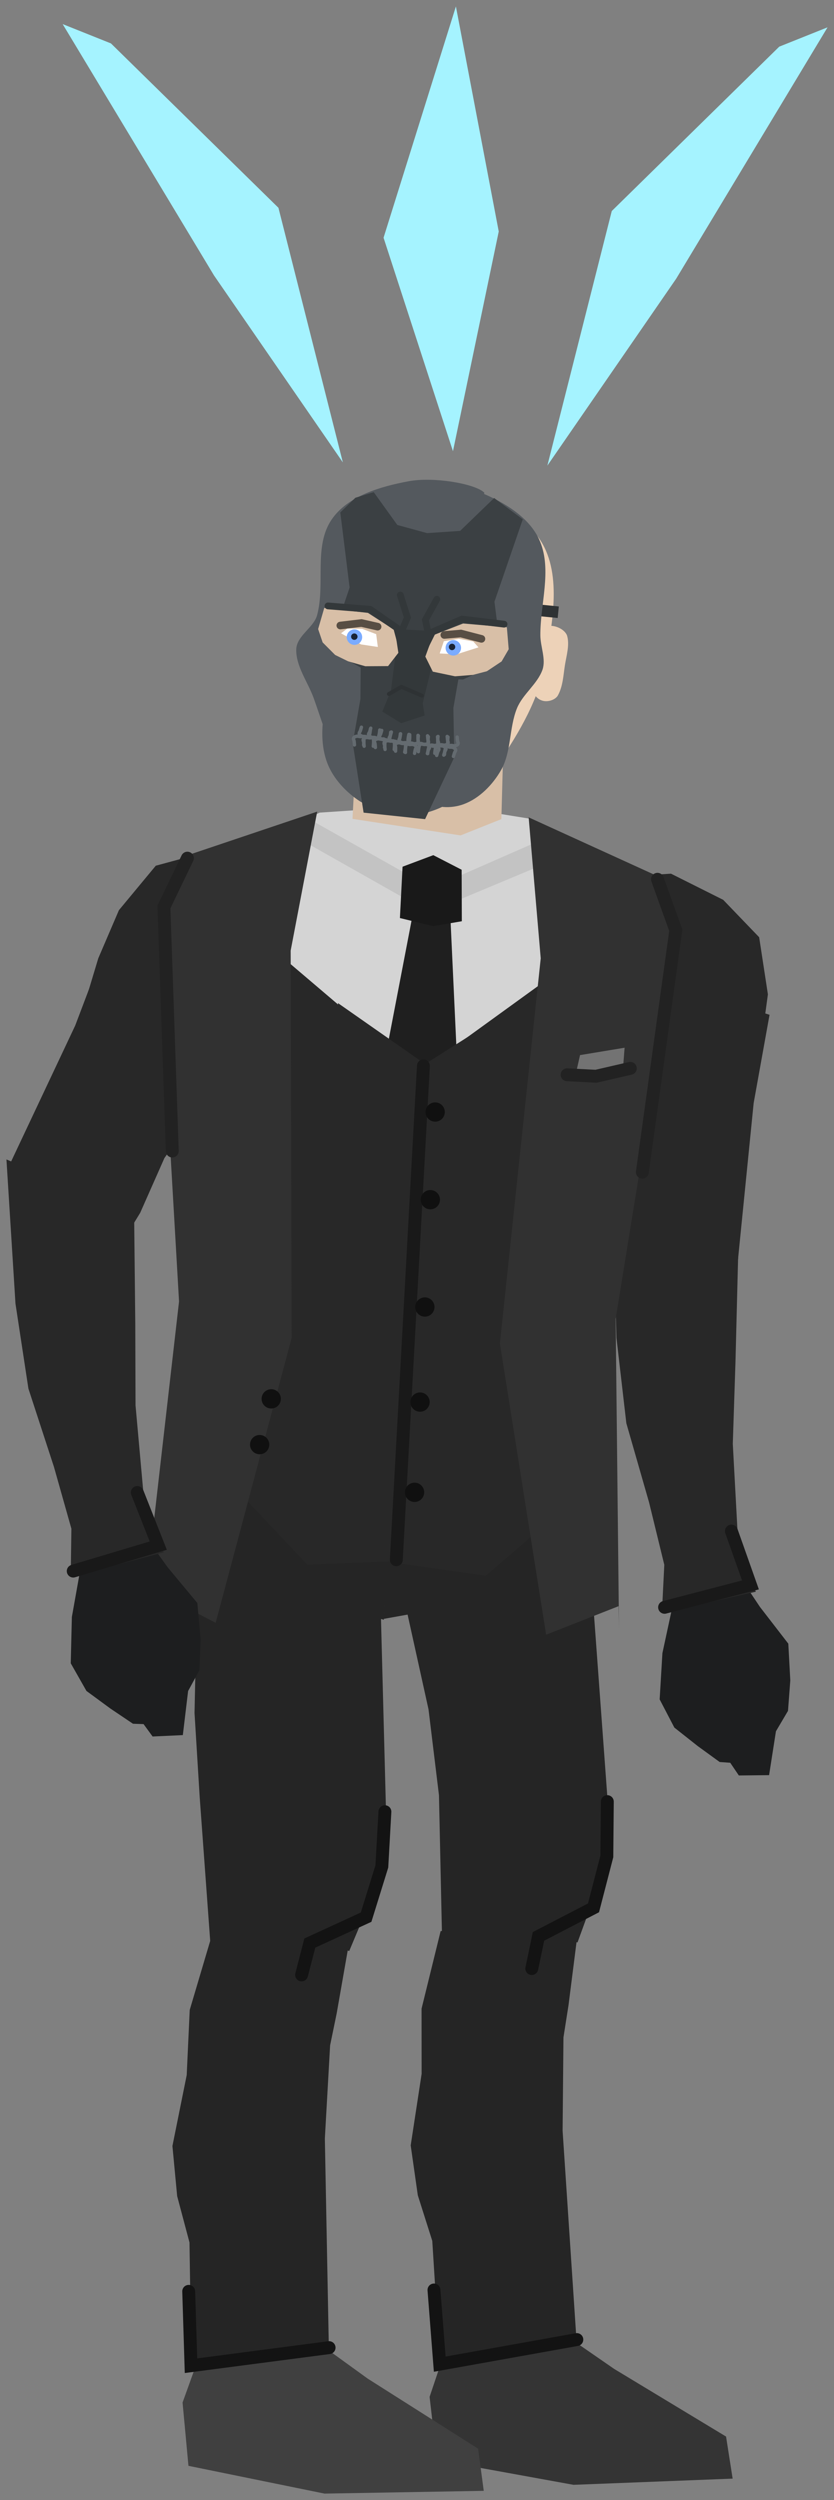 <svg xmlns="http://www.w3.org/2000/svg" xmlns:xlink="http://www.w3.org/1999/xlink" version="1.1" width="129.477" height="387.869" viewBox="0.773 -0.238 129.477 387.869">
  <rect x="0.773" y="-0.238" width="129.477" height="387.869" fill="#808080" stroke="none"/>
  <!-- Exported by Scratch - http://scratch.mit.edu/ -->
  <path id="ID0.7729651997797191" fill="#282828" stroke="none" stroke-linecap="round" d="M 17.384 145.859 L 40.52 151.335 L 32.865 170.201 L 26.301 179.425 L 22.539 187.921 L 17.916 195.488 L 2.518 188.046 L 2.054 180.909 L 12.449 158.87 L 17.384 145.859 Z " stroke-width="0.959"/>
  <path id="ID0.4757494777441025" fill="#282828" stroke="none" stroke-linecap="round" d="M 32.726 131.97 L 41.772 132.663 L 55.86 142.385 L 39.938 163.989 L 28.261 165.444 L 23.505 165.022 L 21.099 161.734 L 19.227 157.995 L 14.45 153.684 L 16.03 148.44 L 19.235 140.971 L 24.959 134.072 L 32.726 131.97 Z " stroke-width="0.483"/>
  <g id="ID0.5880346246995032">
    <path id="ID0.6829322893172503" fill="#1D1E1F" stroke="none" stroke-linecap="round" d="M 105.082 249.41 L 115.2 243.751 L 118.759 249.077 L 123.156 254.767 L 123.465 260.474 L 123.108 265.195 L 121.236 268.362 L 120.173 275.166 L 115.475 275.216 L 114.141 273.244 L 112.5 273.128 L 109.095 270.656 L 105.464 267.786 L 103.183 263.413 L 103.612 256.235 L 105.082 249.41 Z " stroke-width="0.816"/>
    <g id="ID0.9434720128774643">
      <path id="ID0.6507829907350242" fill="#282828" stroke="none" stroke-linecap="round" d="M 95.875 184.916 L 115.382 194.079 L 114.954 211.069 L 114.538 223.765 L 115.411 239.866 L 118.112 246.711 L 103.532 249.995 L 103.904 242.534 L 101.539 232.85 L 98.012 220.572 L 96.477 207.328 L 95.875 184.916 Z " stroke-width="0.816"/>
      <path id="ID0.9892375003546476" fill="none" stroke="#191919" stroke-width="2" stroke-linecap="round" d="M 103.948 249.129 L 117.279 245.652 L 114.323 237.3 "/>
    </g>
  </g>
  <path id="ID0.7729651997797191" fill="#282828" stroke="none" stroke-linecap="round" d="M 120.243 157.203 L 97.588 149.99 L 94.441 170.104 L 95.321 181.392 L 94.174 190.612 L 94.243 199.479 L 111.276 201.024 L 115.347 195.144 L 117.777 170.898 L 120.243 157.203 Z " stroke-width="0.959"/>
  <path id="ID0.4757494777441025" fill="#282828" stroke="none" stroke-linecap="round" d="M 113.054 139.37 L 104.942 135.308 L 87.859 136.393 L 90.391 163.111 L 99.653 170.368 L 103.948 172.453 L 107.703 170.873 L 111.233 168.631 L 117.547 167.394 L 118.892 162.084 L 119.988 154.031 L 118.631 145.17 L 113.054 139.37 Z " stroke-width="0.483"/>
  <g id="ID0.6660797297954559">
    <path id="ID0.5368814701214433" fill="#343434" stroke="none" stroke-linecap="round" d="M 67.468 371.62 L 70.429 362.815 L 74.998 353.608 L 84.923 359.553 L 96.122 367.287 L 113.493 377.781 L 114.514 384.306 L 89.807 385.269 L 68.595 381.417 L 67.468 371.62 Z " stroke-width="0.77"/>
    <g id="ID0.5077062323689461">
      <path id="ID0.05466862628236413" fill="#252525" stroke="none" stroke-linecap="round" d="M 69.179 299.369 L 90.9 296.178 L 89.036 310.846 L 88.249 315.852 L 88.116 330.336 L 90.326 363.608 L 69.059 366.192 L 67.885 347.433 L 65.636 340.346 L 64.533 332.608 L 66.229 321.515 L 66.219 311.399 L 69.179 299.369 Z " stroke-width="0.6"/>
      <path id="ID0.5319394422695041" fill="none" stroke="#131313" stroke-width="2" stroke-linecap="round" d="M 90.327 362.735 L 69.043 366.549 L 68.144 355.041 "/>
    </g>
    <g id="ID0.8820344842970371">
      <path id="ID0.3809091211296618" fill="#252525" stroke="none" stroke-linecap="round" d="M 58.608 225.619 L 90.492 206.381 L 91.543 230.619 L 95.107 279.128 L 94.53 289.876 L 90.431 301.123 L 82.357 298.868 L 69.393 300.046 L 68.922 278.279 L 67.3 264.961 L 58.608 225.619 Z " stroke-width="0.731"/>
      <path id="ID0.9495224836282432" fill="none" stroke="#131313" stroke-width="2" stroke-linecap="round" d="M 95.058 279.273 L 94.984 287.773 L 92.914 295.755 L 84.374 300.181 L 83.331 305.172 "/>
    </g>
  </g>
  <g id="ID0.18228224432095885">
    <path id="ID0.5368814701214433" fill="#404040" stroke="none" stroke-linecap="round" d="M 29.116 372.502 L 32.266 363.764 L 37.034 354.657 L 46.828 360.816 L 57.856 368.79 L 74.996 379.658 L 75.876 386.203 L 51.154 386.631 L 30.03 382.321 L 29.116 372.502 Z " stroke-width="0.77"/>
    <g id="ID0.5077062323689461">
      <path id="ID0.05466862628236413" fill="#252525" stroke="none" stroke-linecap="round" d="M 33.751 299.718 L 55.599 297.557 L 53.044 312.12 L 52.023 317.084 L 51.206 331.545 L 51.842 364.884 L 30.476 366.461 L 30.19 347.667 L 28.278 340.482 L 27.542 332.701 L 29.759 321.701 L 30.227 311.595 L 33.751 299.718 Z " stroke-width="0.6"/>
      <path id="ID0.5319394422695041" fill="none" stroke="#131313" stroke-width="2" stroke-linecap="round" d="M 51.864 363.984 L 30.424 366.789 L 30.069 355.251 "/>
    </g>
    <g id="ID0.8820344842970371">
      <path id="ID0.3809091211296618" fill="#252525" stroke="none" stroke-linecap="round" d="M 31.88 223.026 L 59.524 207.821 L 59.429 232.081 L 60.699 280.705 L 59.615 291.413 L 54.989 302.455 L 47.031 299.821 L 33.467 301.718 L 31.776 278.59 L 30.973 265.526 L 31.88 223.026 Z " stroke-width="0.731"/>
      <path id="ID0.9495224836282432" fill="none" stroke="#131313" stroke-width="2" stroke-linecap="round" d="M 60.53 280.839 L 60.055 289.325 L 57.61 297.201 L 48.872 301.218 L 47.593 306.154 "/>
    </g>
  </g>
  <g id="ID0.8990198895335197">
    <path id="ID0.17576928716152906" fill="#DBDBDB" stroke="none" d="M 68.688 129.078 L 68.438 129.065 L 68.438 129.065 L 68.688 129.078 L 68.688 129.078 Z " stroke-width="1"/>
    <path id="ID0.4270821204409003" fill="#252525" stroke="none" stroke-linecap="round" d="M 60.347 250.921 L 65.909 138.302 L 83.113 141.673 L 89.689 146.446 L 92.246 150.689 L 98.425 162.595 L 96.955 172.991 L 95.609 178.383 L 96.772 185.39 L 96.852 190.885 L 94.215 197.617 L 92.222 202.723 L 90.364 211.898 L 90.276 233.851 L 84.553 241.672 L 79.331 247.523 L 60.347 250.921 Z " stroke-width="0.476"/>
    <path id="ID0.4270821204409003" fill="#252525" stroke="none" stroke-linecap="round" d="M 60.364 251.061 L 66.433 138.468 L 48.973 140.049 L 41.94 144.12 L 38.96 148.077 L 31.588 159.283 L 31.979 169.775 L 32.762 175.277 L 30.883 182.126 L 30.238 187.585 L 32.167 194.552 L 33.624 199.837 L 34.528 209.154 L 32.353 231 L 37.24 239.368 L 41.831 245.726 L 60.364 251.061 Z " stroke-width="0.476"/>
    <path id="ID0.5114514343440533" fill="#282828" stroke="none" d="M 39.977 138.251 L 92.907 140.984 L 88.356 229.117 L 35.426 226.383 L 39.977 138.251 Z " stroke-width="1.007"/>
    <path id="ID0.9286923445761204" fill="#D4D4D4" stroke="none" stroke-linecap="round" d="M 56.814 125.406 L 75.041 107.585 L 66.959 126.072 L 66.131 166.556 L 29.731 135.593 L 50.403 125.837 L 56.814 125.406 Z " stroke-width="0.476"/>
    <path id="ID0.9286923445761204" fill="#D4D4D4" stroke="none" stroke-linecap="round" d="M 73.104 125.175 L 60.234 107.108 L 66.37 126.329 L 65.52 166.334 L 102.418 139.633 L 83.27 126.82 L 73.104 125.175 Z " stroke-width="0.476"/>
    <path id="ID0.39874776685610414" fill="#C3C3C3" stroke="none" stroke-linecap="round" d="M 48.461 126.655 L 67.796 137.537 L 86.102 129.51 L 89.99 131.851 L 67.406 141.298 L 44.606 128.415 L 48.461 126.655 Z " stroke-width="0.944"/>
    <path id="ID0.13444371055811644" fill="#1F1F1F" stroke="none" stroke-linecap="round" d="M 65.31 139.235 L 70.566 139.256 L 71.893 167.863 L 59.833 167.741 L 65.31 139.235 Z " stroke-width="1"/>
    <path id="ID0.751046194229275" fill="#191919" stroke="none" stroke-linecap="round" d="M 63.27 134.227 L 68.044 132.435 L 72.443 134.7 L 72.471 142.688 L 68.026 143.449 L 62.859 142.191 L 63.27 134.227 Z " stroke-width="1.1"/>
    <path id="ID0.7854711129330099" fill="#282828" stroke="none" stroke-linecap="round" d="M 53.239 155.385 L 66.769 164.845 L 81.004 155.817 L 78.104 173.191 L 54.885 171.992 L 53.239 155.385 Z " stroke-width="1"/>
    <path id="ID0.562834897544235" fill="#282828" stroke="none" stroke-linecap="round" d="M 32.824 225.926 L 63.33 221.744 L 62.286 241.967 L 48.49 242.506 L 32.824 225.926 Z " stroke-width="1"/>
    <path id="ID0.562834897544235" fill="#282828" stroke="none" stroke-linecap="round" d="M 93.471 229.354 L 63.558 222.052 L 62.514 242.275 L 76.181 244.232 L 93.471 229.354 Z " stroke-width="1"/>
    <path id="ID0.6824178956449032" fill="none" stroke="#191919" stroke-width="2" stroke-linecap="round" d="M 66.507 165.119 L 62.299 241.754 "/>
    <path id="ID0.4144489667378366" fill="#313131" stroke="none" stroke-linecap="round" d="M 29.381 132.624 L 50.017 125.679 L 45.899 147.246 L 46.05 207.333 L 34.255 251.534 L 23.528 245.973 L 23.097 249.456 L 28.569 201.674 L 26.056 158.237 L 25.895 141.957 L 29.381 132.624 Z " stroke-width="1"/>
    <path id="ID0.5234400681219995" fill="#101010" stroke="none" d="M 68.41 170.793 C 68.822 170.814 69.187 171.001 69.444 171.285 C 69.7 171.57 69.848 171.952 69.827 172.364 C 69.806 172.776 69.619 173.141 69.335 173.398 C 69.05 173.655 68.668 173.803 68.256 173.781 C 67.844 173.76 67.478 173.573 67.222 173.289 C 66.965 173.004 66.817 172.622 66.838 172.21 C 66.86 171.798 67.046 171.433 67.331 171.176 C 67.615 170.92 67.998 170.772 68.41 170.793 Z " stroke-width="0.63"/>
    <path id="ID0.5234400681219995" fill="#101010" stroke="none" d="M 67.66 184.393 C 68.072 184.414 68.437 184.601 68.694 184.885 C 68.95 185.17 69.098 185.552 69.077 185.964 C 69.056 186.376 68.869 186.741 68.585 186.998 C 68.3 187.255 67.918 187.403 67.506 187.381 C 67.094 187.36 66.728 187.173 66.472 186.889 C 66.215 186.604 66.067 186.222 66.088 185.81 C 66.11 185.398 66.296 185.033 66.581 184.776 C 66.865 184.52 67.248 184.371 67.66 184.393 Z " stroke-width="0.63"/>
    <path id="ID0.5234400681219995" fill="#101010" stroke="none" d="M 66.06 215.793 C 66.472 215.814 66.837 216.001 67.094 216.285 C 67.35 216.57 67.498 216.952 67.477 217.364 C 67.456 217.776 67.269 218.141 66.984 218.398 C 66.7 218.655 66.318 218.803 65.906 218.781 C 65.493 218.76 65.128 218.573 64.872 218.289 C 64.615 218.004 64.467 217.622 64.489 217.21 C 64.51 216.798 64.696 216.433 64.981 216.176 C 65.265 215.92 65.648 215.772 66.06 215.793 Z " stroke-width="0.63"/>
    <path id="ID0.5234400681219995" fill="#101010" stroke="none" d="M 66.81 201.043 C 67.222 201.064 67.587 201.251 67.844 201.535 C 68.1 201.82 68.248 202.202 68.227 202.614 C 68.206 203.026 68.019 203.391 67.734 203.648 C 67.45 203.905 67.068 204.053 66.656 204.031 C 66.243 204.01 65.878 203.823 65.622 203.539 C 65.365 203.254 65.217 202.872 65.239 202.46 C 65.26 202.048 65.446 201.683 65.731 201.426 C 66.015 201.17 66.398 201.022 66.81 201.043 Z " stroke-width="0.63"/>
    <path id="ID0.5234400681219995" fill="#101010" stroke="none" d="M 65.21 229.793 C 65.622 229.814 65.987 230.001 66.244 230.285 C 66.5 230.57 66.648 230.952 66.627 231.364 C 66.606 231.776 66.419 232.141 66.135 232.398 C 65.85 232.655 65.468 232.803 65.056 232.781 C 64.644 232.76 64.278 232.573 64.022 232.289 C 63.765 232.004 63.617 231.622 63.639 231.21 C 63.66 230.798 63.846 230.433 64.131 230.176 C 64.415 229.92 64.798 229.772 65.21 229.793 Z " stroke-width="0.63"/>
    <path id="ID0.4144489667378366" fill="#313131" stroke="none" stroke-linecap="round" d="M 102.657 135.603 L 82.846 126.57 L 84.72 148.446 L 78.38 208.198 L 85.56 253.379 L 96.803 248.952 L 96.872 252.461 L 96.352 204.37 L 103.326 161.422 L 105.163 145.246 L 102.657 135.603 Z " stroke-width="1"/>
    <path id="ID0.8752945330925286" fill="none" stroke="#222222" stroke-width="2" stroke-linecap="round" d="M 29.867 132.9 L 26.222 140.472 L 27.521 178.339 "/>
    <path id="ID0.8752945330925286" fill="none" stroke="#222222" stroke-width="2" stroke-linecap="round" d="M 102.844 136.177 L 105.69 144.085 L 100.498 181.617 "/>
    <path id="ID0.5234400681219995" fill="#101010" stroke="none" d="M 42.96 215.293 C 43.372 215.314 43.737 215.501 43.994 215.785 C 44.25 216.07 44.398 216.452 44.377 216.864 C 44.356 217.276 44.169 217.641 43.885 217.898 C 43.6 218.155 43.218 218.303 42.806 218.281 C 42.394 218.26 42.028 218.073 41.772 217.789 C 41.515 217.504 41.367 217.122 41.389 216.71 C 41.41 216.298 41.596 215.933 41.881 215.676 C 42.165 215.42 42.548 215.272 42.96 215.293 Z " stroke-width="0.63"/>
    <path id="ID0.5234400681219995" fill="#101010" stroke="none" d="M 41.16 222.393 C 41.572 222.414 41.937 222.601 42.194 222.885 C 42.45 223.17 42.598 223.552 42.577 223.964 C 42.556 224.376 42.369 224.741 42.084 224.998 C 41.8 225.255 41.418 225.403 41.006 225.381 C 40.593 225.36 40.228 225.173 39.972 224.889 C 39.715 224.604 39.567 224.222 39.589 223.81 C 39.61 223.398 39.796 223.033 40.081 222.776 C 40.365 222.52 40.748 222.371 41.16 222.393 Z " stroke-width="0.63"/>
    <g id="ID0.20783481979742646">
      <path id="ID0.5848579816520214" fill="#737373" stroke="none" stroke-linecap="round" d="M 90.823 163.455 L 97.742 162.31 L 97.441 166.2 L 90.174 166.325 L 90.823 163.455 Z " stroke-width="1"/>
      <path id="ID0.13105127029120922" fill="none" stroke="#222222" stroke-width="2" stroke-linecap="round" d="M 88.813 166.505 L 93.307 166.737 L 98.628 165.51 "/>
    </g>
  </g>
  <path id="ID0.46110434643924236" fill="#D8BFA7" stroke="none" stroke-linecap="round" d="M 56.536 106.73 L 79.121 107.897 L 78.611 126.845 L 72.278 129.372 L 55.5 126.803 L 56.536 106.73 Z " stroke-width="1.088"/>
  <path id="ID0.8999492498114705" fill="#EDD2B8" stroke="none" stroke-linecap="round" d="M 65.694 77.178 C 61.264 77.216 56.286 79.441 53.777 83.092 C 50.914 87.26 52.224 93.011 51.498 97.966 C 51.216 99.686 50.806 101.472 51.07 103.259 C 51.259 106.449 52.14 109.562 52.822 112.778 C 53.28 114.945 53.237 117.289 54.211 119.299 C 55.296 121.672 56.319 124.924 58.86 125.637 C 62.628 126.693 66.868 125.267 70.475 123.865 C 73.439 122.712 76.299 120.776 78.142 118.174 C 81.461 113.336 84.573 107.96 85.544 102.143 C 86.619 95.696 88.189 87.746 83.93 82.579 C 80.151 77.637 72.279 77.125 65.694 77.178 Z " stroke-width="0.508"/>
  <path id="ID0.8194515448994935" fill="#EDD2B8" stroke="none" stroke-linecap="round" d="M 86.273 96.858 C 85.415 96.859 84.743 97.364 84.133 98.367 C 83.523 99.37 83.065 100.794 82.904 102.4 C 82.743 104.006 82.91 105.492 83.309 106.596 C 83.708 107.7 84.27 108.301 85.107 108.5 C 85.876 108.68 86.92 108.354 87.346 107.719 C 88.171 106.296 88.229 104.516 88.476 102.958 C 88.72 101.427 89.248 99.769 88.791 98.316 C 88.399 97.419 87.173 96.857 86.273 96.858 Z " stroke-width="1"/>
  <path id="ID0.5768358684144914" fill="#2E3234" stroke="none" d="M 87.531 93.851 L 81.561 93.253 L 81.382 95.044 L 87.352 95.642 L 87.531 93.851 Z " stroke-width="1"/>
  <path id="ID0.3245162623934448" fill="#54595E" stroke="none" stroke-linecap="round" d="M 67.38 78.477 C 64.14 78.152 60.943 80.473 58.394 84.484 C 55.846 88.495 54.422 95.107 53.301 100.634 C 52.155 106.277 49.641 112.294 51.437 117.733 C 52.821 121.924 57.436 125.473 61.898 126.168 C 66.111 126.828 71.471 124.883 73.849 121.235 C 77.21 116.079 76.577 109.198 76.783 102.987 C 76.97 97.351 76.697 90.584 74.995 86.147 C 73.293 81.71 70.62 78.802 67.38 78.477 Z " stroke-width="1"/>
  <path id="ID0.8999492498114705" fill="#54595E" stroke="none" stroke-linecap="round" d="M 64.194 74.428 C 59.84 75.245 54.786 76.691 52.277 80.342 C 49.414 84.51 51.31 90.38 49.998 95.216 C 49.479 97.126 46.867 98.38 46.767 100.458 C 46.682 103.135 48.563 105.534 49.495 108.134 C 50.51 110.957 51.355 113.917 52.711 116.549 C 53.909 118.876 55.133 121.513 57.36 122.887 C 59.075 123.943 61.651 124.449 63.336 123.383 C 64.674 122.536 63.758 120.217 64.289 118.705 C 64.807 116.826 66.269 115.231 66.469 113.256 C 67.023 107.76 65.71 102.165 66.242 96.665 C 66.828 90.617 67.118 84.368 69.656 78.907 C 70.626 76.818 76.868 76.868 75.859 76.108 C 74.31 74.771 68.052 73.704 64.194 74.428 Z " stroke-width="0.508"/>
  <path id="ID0.8999492498114705" fill="#54595E" stroke="none" stroke-linecap="round" d="M 75.444 76.197 C 79.095 77.699 83.091 80.08 84.615 83.778 C 86.474 88.258 84.631 93.503 84.663 98.335 C 84.675 100.109 85.553 102.017 84.998 103.653 C 84.198 105.913 81.921 107.445 81.026 109.663 C 79.793 112.718 80.182 116.408 78.56 119.244 C 77.26 121.516 75.2 123.629 72.745 124.533 C 70.855 125.228 68.229 125.213 66.79 123.835 C 65.646 122.739 67.004 120.647 66.784 119.06 C 66.649 117.115 65.532 115.262 65.728 113.287 C 66.275 107.79 68.673 102.567 69.242 97.071 C 69.868 91.027 70.353 84.936 69.42 78.988 C 69.168 77.389 64.576 76.221 65.586 75.719 C 67.585 74.738 72.411 74.869 75.444 76.197 Z " stroke-width="0.508"/>
  <path id="ID0.45774566335603595" fill="#54595E" stroke="none" stroke-linecap="round" d="M 63.776 110.186 C 61.682 109.976 60.024 111.08 58.207 111.704 C 56.55 112.274 53.546 112.111 53.377 113.917 C 53.083 116.734 55.312 119.414 57.213 121.622 C 58.467 123.079 60.277 124.006 62.37 124.215 C 64.464 124.425 66.342 123.766 67.939 122.697 C 70.15 121.219 72.963 119.5 73.178 116.906 C 73.421 114.929 70.583 113.924 68.933 112.779 C 67.355 111.682 65.87 110.395 63.776 110.186 Z " stroke-width="1"/>
  <path id="ID0.6934182443656027" fill="#54595E" stroke="none" stroke-linecap="round" d="M 78.49 105.997 L 64.897 108.755 L 51.316 102.872 L 53.628 109.888 L 53.677 114.415 L 73.364 117.041 L 75.121 111.036 L 78.49 105.997 Z " stroke-width="1"/>
  <path id="ID0.6236958587542176" fill="#3B4043" stroke="none" stroke-linecap="round" d="M 72.455 102.191 L 56.789 100.571 L 56.727 108.203 L 55.537 115.068 L 57.221 125.84 L 66.769 126.847 L 71.298 117.25 L 71.16 109.599 L 72.455 102.191 Z " stroke-width="1"/>
  <path id="ID0.6043254472315311" fill="#3B4043" stroke="none" stroke-linecap="round" d="M 81.932 80.337 L 77.489 77.027 L 72.205 82.126 L 65.627 82.572 L 64.947 101.901 L 67.3 105.001 L 72.658 105.186 L 76.4 103.45 L 78.38 99.729 L 77.536 93.112 L 81.932 80.337 Z " stroke-width="1"/>
  <path id="ID0.6043254472315311" fill="#3B4043" stroke="none" stroke-linecap="round" d="M 53.604 79.265 L 55.943 76.987 L 58.794 76.117 L 62.455 81.207 L 68.812 82.95 L 65.644 102.029 L 62.724 104.601 L 57.435 103.719 L 53.157 101.28 L 52.909 97.235 L 55.05 90.917 L 53.604 79.265 Z " stroke-width="1"/>
  <path id="ID0.9914007503539324" fill="#33383A" stroke="none" d="M 66.31 109.254 L 69.123 97.727 L 62.675 97.382 L 61.24 108.696 L 66.31 109.254 Z " stroke-width="1"/>
  <path id="ID0.28340246016159654" fill="#D8BFA7" stroke="none" stroke-linecap="round" d="M 79.463 97.083 L 72.668 96.496 L 68.02 98.312 L 66.806 101.63 L 67.966 103.966 L 71.42 104.688 L 74.201 104.466 L 76.362 103.901 L 78.648 102.379 L 79.748 100.488 L 79.463 97.083 Z " stroke-width="0.595"/>
  <path id="ID0.28340246016159654" fill="#D8BFA7" stroke="none" stroke-linecap="round" d="M 51.115 94.076 L 57.892 94.849 L 62.087 97.552 L 62.619 101.045 L 61.019 103.104 L 57.49 103.126 L 54.808 102.357 L 52.802 101.374 L 50.864 99.429 L 50.161 97.358 L 51.115 94.076 Z " stroke-width="0.595"/>
  <path id="ID0.17377300979569554" fill="#FFFFFF" stroke="none" stroke-linecap="round" d="M 75.057 100.195 L 74.237 99.279 L 71.98 98.867 L 69.678 99.245 L 69.034 101.141 L 71.671 101.273 L 75.057 100.195 Z " stroke-width="1"/>
  <path id="ID0.17377300979569554" fill="#FFFFFF" stroke="none" stroke-linecap="round" d="M 53.715 98.012 L 54.7 97.276 L 56.994 97.321 L 59.175 98.148 L 59.431 100.135 L 56.82 99.74 L 53.715 98.012 Z " stroke-width="1"/>
  <path id="ID0.44800941413268447" fill="none" stroke="#33383A" stroke-width="1.05" stroke-linecap="round" d="M 65.85 101.927 L 67.9 97.804 L 72.506 95.812 L 79.025 96.597 "/>
  <path id="ID0.12448931112885475" fill="#33383A" stroke="none" stroke-linecap="round" d="M 66.173 107.499 L 61.386 107.12 L 60.127 110.16 L 63.062 111.962 L 66.699 110.768 L 66.173 107.499 Z " stroke-width="1"/>
  <path id="ID0.44800941413268447" fill="none" stroke="#33383A" stroke-width="1.05" stroke-linecap="round" d="M 67.358 98.567 L 66.816 95.932 L 68.589 92.729 "/>
  <path id="ID0.44800941413268447" fill="none" stroke="#33383A" stroke-width="1.05" stroke-linecap="round" d="M 62.969 98.041 L 64.023 95.566 L 62.921 92.075 "/>
  <g id="ID0.32985211815685034">
    <g id="ID0.08651347272098064">
      <g id="ID0.07771636918187141">
        <path id="ID0.7001032647676766" fill="none" stroke="#646B70" stroke-width="0.524" stroke-linecap="round" d="M 71.748 114.114 C 71.748 114.114 71.776 114.487 71.798 114.672 C 71.819 114.846 71.956 115.036 71.877 115.193 C 71.796 115.356 71.58 115.423 71.403 115.462 C 71.232 115.498 71.055 115.424 70.882 115.409 C 70.708 115.394 70.428 115.53 70.359 115.37 C 70.194 114.986 70.327 114.117 70.327 114.117 "/>
        <path id="ID0.7001032647676766" fill="none" stroke="#646B70" stroke-width="0.524" stroke-linecap="round" d="M 70.198 114.014 C 70.198 114.014 70.226 114.387 70.248 114.572 C 70.269 114.746 70.406 114.936 70.327 115.093 C 70.246 115.255 70.03 115.323 69.853 115.362 C 69.682 115.398 69.505 115.325 69.332 115.309 C 69.158 115.294 68.878 115.43 68.809 115.27 C 68.644 114.886 68.777 114.016 68.777 114.016 "/>
      </g>
      <g id="ID0.07771636918187141">
        <path id="ID0.7001032647676766" fill="none" stroke="#646B70" stroke-width="0.524" stroke-linecap="round" d="M 68.698 114.064 C 68.698 114.064 68.726 114.437 68.748 114.622 C 68.769 114.796 68.906 114.986 68.827 115.143 C 68.746 115.305 68.53 115.373 68.353 115.412 C 68.182 115.448 68.005 115.374 67.832 115.359 C 67.658 115.344 67.378 115.48 67.309 115.32 C 67.144 114.936 67.277 114.067 67.277 114.067 "/>
        <path id="ID0.7001032647676766" fill="none" stroke="#646B70" stroke-width="0.524" stroke-linecap="round" d="M 67.148 113.914 C 67.148 113.914 67.176 114.287 67.198 114.472 C 67.219 114.646 67.356 114.836 67.277 114.993 C 67.196 115.156 66.98 115.223 66.803 115.261 C 66.632 115.298 66.455 115.225 66.282 115.209 C 66.108 115.194 65.828 115.33 65.759 115.17 C 65.594 114.786 65.727 113.916 65.727 113.916 "/>
      </g>
      <path id="ID0.7001032647676766" fill="none" stroke="#646B70" stroke-width="0.524" stroke-linecap="round" d="M 65.667 113.85 C 65.667 113.85 65.656 114.224 65.658 114.41 C 65.66 114.585 65.777 114.789 65.682 114.937 C 65.585 115.09 65.363 115.134 65.183 115.154 C 65.009 115.173 64.841 115.081 64.67 115.047 C 64.498 115.014 64.206 115.12 64.154 114.954 C 64.031 114.555 64.253 113.704 64.253 113.704 "/>
    </g>
    <g id="ID0.08651347272098064">
      <g id="ID0.07771636918187141">
        <path id="ID0.7001032647676766" fill="none" stroke="#646B70" stroke-width="0.524" stroke-linecap="round" d="M 56.883 112.583 C 56.883 112.583 56.783 112.943 56.724 113.12 C 56.67 113.287 56.497 113.446 56.543 113.615 C 56.591 113.79 56.789 113.899 56.955 113.972 C 57.115 114.042 57.303 114.005 57.476 114.025 C 57.65 114.044 57.897 114.233 57.996 114.09 C 58.234 113.746 58.276 112.868 58.276 112.868 "/>
        <path id="ID0.7001032647676766" fill="none" stroke="#646B70" stroke-width="0.524" stroke-linecap="round" d="M 58.334 112.733 C 58.334 112.733 58.233 113.093 58.174 113.27 C 58.12 113.437 57.947 113.596 57.993 113.765 C 58.041 113.941 58.239 114.049 58.405 114.122 C 58.565 114.192 58.753 114.155 58.926 114.175 C 59.099 114.194 59.347 114.383 59.446 114.24 C 59.684 113.896 59.726 113.018 59.726 113.018 "/>
      </g>
      <g id="ID0.07771636918187141">
        <path id="ID0.7001032647676766" fill="none" stroke="#646B70" stroke-width="0.524" stroke-linecap="round" d="M 60.033 113.083 C 60.033 113.083 59.933 113.443 59.874 113.62 C 59.82 113.787 59.647 113.946 59.693 114.115 C 59.741 114.29 59.939 114.399 60.105 114.472 C 60.265 114.542 60.453 114.505 60.626 114.525 C 60.8 114.544 61.047 114.733 61.146 114.59 C 61.384 114.246 61.426 113.368 61.426 113.368 "/>
        <path id="ID0.7001032647676766" fill="none" stroke="#646B70" stroke-width="0.524" stroke-linecap="round" d="M 61.533 113.333 C 61.533 113.333 61.433 113.693 61.374 113.87 C 61.32 114.037 61.147 114.196 61.193 114.365 C 61.241 114.54 61.439 114.649 61.605 114.722 C 61.765 114.792 61.953 114.755 62.126 114.775 C 62.3 114.794 62.547 114.983 62.646 114.84 C 62.884 114.496 62.926 113.618 62.926 113.618 "/>
      </g>
      <path id="ID0.7001032647676766" fill="none" stroke="#646B70" stroke-width="0.524" stroke-linecap="round" d="M 62.966 113.607 C 62.966 113.607 62.904 113.975 62.864 114.157 C 62.827 114.329 62.673 114.505 62.736 114.669 C 62.802 114.838 63.01 114.926 63.183 114.981 C 63.349 115.034 63.532 114.977 63.707 114.978 C 63.881 114.979 64.147 115.142 64.231 114.989 C 64.431 114.622 64.381 113.744 64.381 113.744 "/>
    </g>
  </g>
  <path id="ID0.7001032647676766" fill="none" stroke="#646B70" stroke-width="0.524" stroke-linecap="round" d="M 71.166 117.117 C 71.166 117.117 71.267 116.757 71.326 116.58 C 71.38 116.413 71.553 116.254 71.507 116.085 C 71.459 115.909 71.261 115.801 71.095 115.728 C 70.935 115.658 70.747 115.695 70.574 115.675 C 70.4 115.656 70.153 115.467 70.054 115.61 C 69.816 115.954 69.774 116.832 69.774 116.832 "/>
  <path id="ID0.7001032647676766" fill="none" stroke="#646B70" stroke-width="0.524" stroke-linecap="round" d="M 69.666 116.917 C 69.666 116.917 69.767 116.557 69.826 116.38 C 69.88 116.213 70.053 116.054 70.007 115.885 C 69.959 115.71 69.761 115.601 69.595 115.528 C 69.435 115.458 69.247 115.495 69.074 115.475 C 68.9 115.456 68.653 115.267 68.554 115.41 C 68.316 115.754 68.274 116.632 68.274 116.632 "/>
  <g id="ID0.07771636918187141">
    <path id="ID0.7001032647676766" fill="none" stroke="#646B70" stroke-width="0.524" stroke-linecap="round" d="M 68.567 116.967 C 68.567 116.967 68.667 116.607 68.725 116.43 C 68.78 116.263 68.953 116.104 68.907 115.935 C 68.859 115.76 68.661 115.651 68.495 115.578 C 68.335 115.508 68.147 115.545 67.974 115.525 C 67.8 115.506 67.553 115.317 67.454 115.46 C 67.216 115.804 67.174 116.682 67.174 116.682 "/>
    <path id="ID0.7001032647676766" fill="none" stroke="#646B70" stroke-width="0.524" stroke-linecap="round" d="M 67.117 116.667 C 67.117 116.667 67.217 116.307 67.275 116.13 C 67.33 115.963 67.503 115.804 67.457 115.635 C 67.409 115.46 67.211 115.351 67.045 115.278 C 66.885 115.208 66.697 115.245 66.524 115.225 C 66.35 115.206 66.103 115.017 66.004 115.16 C 65.766 115.504 65.724 116.382 65.724 116.382 "/>
  </g>
  <path id="ID0.7001032647676766" fill="none" stroke="#646B70" stroke-width="0.524" stroke-linecap="round" d="M 65.134 116.643 C 65.134 116.643 65.196 116.275 65.236 116.093 C 65.273 115.921 65.427 115.745 65.364 115.581 C 65.298 115.412 65.09 115.324 64.917 115.269 C 64.751 115.216 64.568 115.273 64.393 115.272 C 64.219 115.271 63.953 115.108 63.869 115.261 C 63.669 115.628 63.719 116.506 63.719 116.506 "/>
  <path id="ID0.7001032647676766" fill="none" stroke="#646B70" stroke-width="0.524" stroke-linecap="round" d="M 55.802 115.336 C 55.802 115.336 55.774 114.963 55.752 114.778 C 55.731 114.604 55.594 114.414 55.673 114.257 C 55.754 114.094 55.97 114.027 56.147 113.989 C 56.318 113.952 56.495 114.025 56.668 114.041 C 56.842 114.056 57.122 113.92 57.191 114.08 C 57.356 114.464 57.223 115.334 57.223 115.334 "/>
  <path id="ID0.7001032647676766" fill="none" stroke="#646B70" stroke-width="0.524" stroke-linecap="round" d="M 57.302 115.536 C 57.302 115.536 57.274 115.163 57.252 114.978 C 57.231 114.804 57.094 114.614 57.173 114.457 C 57.254 114.294 57.47 114.227 57.647 114.189 C 57.818 114.152 57.995 114.225 58.168 114.241 C 58.342 114.256 58.622 114.12 58.691 114.28 C 58.856 114.664 58.723 115.534 58.723 115.534 "/>
  <path id="ID0.7001032647676766" fill="none" stroke="#646B70" stroke-width="0.524" stroke-linecap="round" d="M 59.052 115.736 C 59.052 115.736 59.024 115.363 59.002 115.178 C 58.981 115.004 58.844 114.814 58.923 114.657 C 59.004 114.495 59.22 114.427 59.397 114.388 C 59.568 114.352 59.745 114.425 59.918 114.441 C 60.092 114.456 60.372 114.32 60.441 114.48 C 60.606 114.864 60.473 115.734 60.473 115.734 "/>
  <path id="ID0.7001032647676766" fill="none" stroke="#646B70" stroke-width="0.524" stroke-linecap="round" d="M 60.552 116.036 C 60.552 116.036 60.524 115.663 60.502 115.478 C 60.481 115.304 60.344 115.114 60.423 114.957 C 60.504 114.794 60.72 114.727 60.897 114.689 C 61.068 114.652 61.245 114.725 61.418 114.741 C 61.592 114.756 61.872 114.62 61.941 114.78 C 62.106 115.164 61.973 116.034 61.973 116.034 "/>
  <path id="ID0.7001032647676766" fill="none" stroke="#646B70" stroke-width="0.524" stroke-linecap="round" d="M 62.183 116.3 C 62.183 116.3 62.194 115.926 62.192 115.74 C 62.19 115.565 62.073 115.361 62.168 115.213 C 62.266 115.06 62.487 115.016 62.667 114.996 C 62.841 114.977 63.009 115.069 63.18 115.103 C 63.352 115.136 63.644 115.03 63.696 115.197 C 63.819 115.595 63.597 116.447 63.597 116.447 "/>
  <path id="ID0.44800941413268447" fill="none" stroke="#2E3234" stroke-width="0.613" stroke-linecap="round" d="M 61.153 107.433 L 63.081 106.318 L 66.266 107.686 "/>
  <path id="ID0.44800941413268447" fill="none" stroke="#33383A" stroke-width="1.05" stroke-linecap="round" d="M 63.547 101.605 L 62.357 97.158 L 58.237 94.291 L 51.692 93.767 "/>
  <g id="ID0.6897007944062352">
    <path id="ID0.2692581438459456" fill="#7AABFF" stroke="none" d="M 55.588 97.431 C 55.914 97.373 56.233 97.452 56.485 97.628 C 56.737 97.803 56.923 98.074 56.981 98.4 C 57.04 98.726 56.96 99.045 56.785 99.297 C 56.61 99.549 56.339 99.735 56.013 99.793 C 55.687 99.852 55.368 99.772 55.116 99.597 C 54.864 99.422 54.678 99.151 54.619 98.825 C 54.561 98.499 54.64 98.18 54.816 97.928 C 54.991 97.676 55.262 97.49 55.588 97.431 Z " stroke-width="1.143"/>
    <path id="ID0.8070062398910522" fill="#192334" stroke="none" d="M 55.692 98.044 C 55.828 98.019 55.961 98.052 56.066 98.126 C 56.172 98.198 56.248 98.312 56.273 98.448 C 56.297 98.583 56.265 98.716 56.191 98.821 C 56.118 98.927 56.005 99.004 55.869 99.028 C 55.733 99.052 55.6 99.02 55.495 98.946 C 55.39 98.874 55.313 98.76 55.289 98.624 C 55.264 98.489 55.297 98.355 55.37 98.251 C 55.443 98.145 55.557 98.068 55.692 98.044 Z " stroke-width="1.111"/>
  </g>
  <g id="ID0.5823970721103251">
    <path id="ID0.2692581438459456" fill="#7AABFF" stroke="none" d="M 71.592 99.156 C 71.284 99.034 70.956 99.049 70.674 99.171 C 70.392 99.293 70.156 99.521 70.034 99.829 C 69.912 100.138 69.927 100.466 70.048 100.748 C 70.17 101.029 70.399 101.265 70.707 101.387 C 71.015 101.51 71.343 101.495 71.625 101.373 C 71.907 101.251 72.142 101.022 72.265 100.714 C 72.387 100.406 72.372 100.078 72.25 99.796 C 72.128 99.514 71.9 99.279 71.592 99.156 Z " stroke-width="1.143"/>
    <path id="ID0.8070062398910522" fill="#192334" stroke="none" d="M 71.135 99.666 C 71.007 99.615 70.87 99.62 70.752 99.672 C 70.634 99.722 70.537 99.818 70.486 99.946 C 70.435 100.074 70.44 100.212 70.492 100.329 C 70.542 100.447 70.638 100.544 70.766 100.595 C 70.894 100.646 71.031 100.641 71.149 100.589 C 71.266 100.539 71.365 100.443 71.415 100.315 C 71.466 100.187 71.461 100.05 71.409 99.932 C 71.359 99.814 71.263 99.717 71.135 99.666 Z " stroke-width="1.111"/>
  </g>
  <path id="ID0.023752907756716013" fill="none" stroke="#584E44" stroke-width="1.181" stroke-linecap="round" d="M 75.515 98.878 L 72.318 98.048 L 69.755 98.273 "/>
  <path id="ID0.023752907756716013" fill="none" stroke="#584E44" stroke-width="1.181" stroke-linecap="round" d="M 53.607 96.81 L 56.886 96.418 L 59.396 96.985 "/>
  <g id="ID0.5880346246995032">
    <path id="ID0.6829322893172503" fill="#1D1E1F" stroke="none" stroke-linecap="round" d="M 13.155 243.753 L 23.064 237.736 L 26.812 242.932 L 31.409 248.46 L 31.922 254.153 L 31.734 258.883 L 29.976 262.116 L 29.158 268.953 L 24.464 269.171 L 23.061 267.248 L 21.416 267.191 L 17.925 264.842 L 14.194 262.104 L 11.758 257.815 L 11.93 250.627 L 13.155 243.753 Z " stroke-width="0.816"/>
    <g id="ID0.9434720128774643">
      <path id="ID0.6507829907350242" fill="#282828" stroke="none" stroke-linecap="round" d="M 1.773 179.642 L 21.596 188.101 L 21.775 205.095 L 21.814 217.798 L 23.262 233.858 L 26.206 240.602 L 11.753 244.405 L 11.858 236.936 L 9.149 227.343 L 5.184 215.199 L 3.176 202.018 L 1.773 179.642 Z " stroke-width="0.816"/>
      <path id="ID0.9892375003546476" fill="none" stroke="#191919" stroke-width="2" stroke-linecap="round" d="M 12.142 243.508 L 25.341 239.556 L 22.088 231.315 "/>
    </g>
  </g>
  <g id="ID0.7685626554302871">
    <path id="ID0.2311431379057467" fill="#A5F3FF" stroke="none" stroke-linecap="round" d="M 10.5 3.5 L 18 6.5 L 44 32 L 54 71.5 L 34 42.5 L 10.5 3.5 Z " stroke-width="1"/>
    <path id="ID0.2311431379057467" fill="#A5F3FF" stroke="none" stroke-linecap="round" d="M 129.25 4 L 121.75 7 L 95.75 32.5 L 85.75 72 L 105.75 43 L 129.25 4 Z " stroke-width="1"/>
    <path id="ID0.2311431379057467" fill="#A5F3FF" stroke="none" stroke-linecap="round" d="M 71.551 0.762 L 60.319 36.644 L 71.095 69.766 L 78.202 35.677 L 71.551 0.762 Z " stroke-width="0.855"/>
  </g>
</svg>